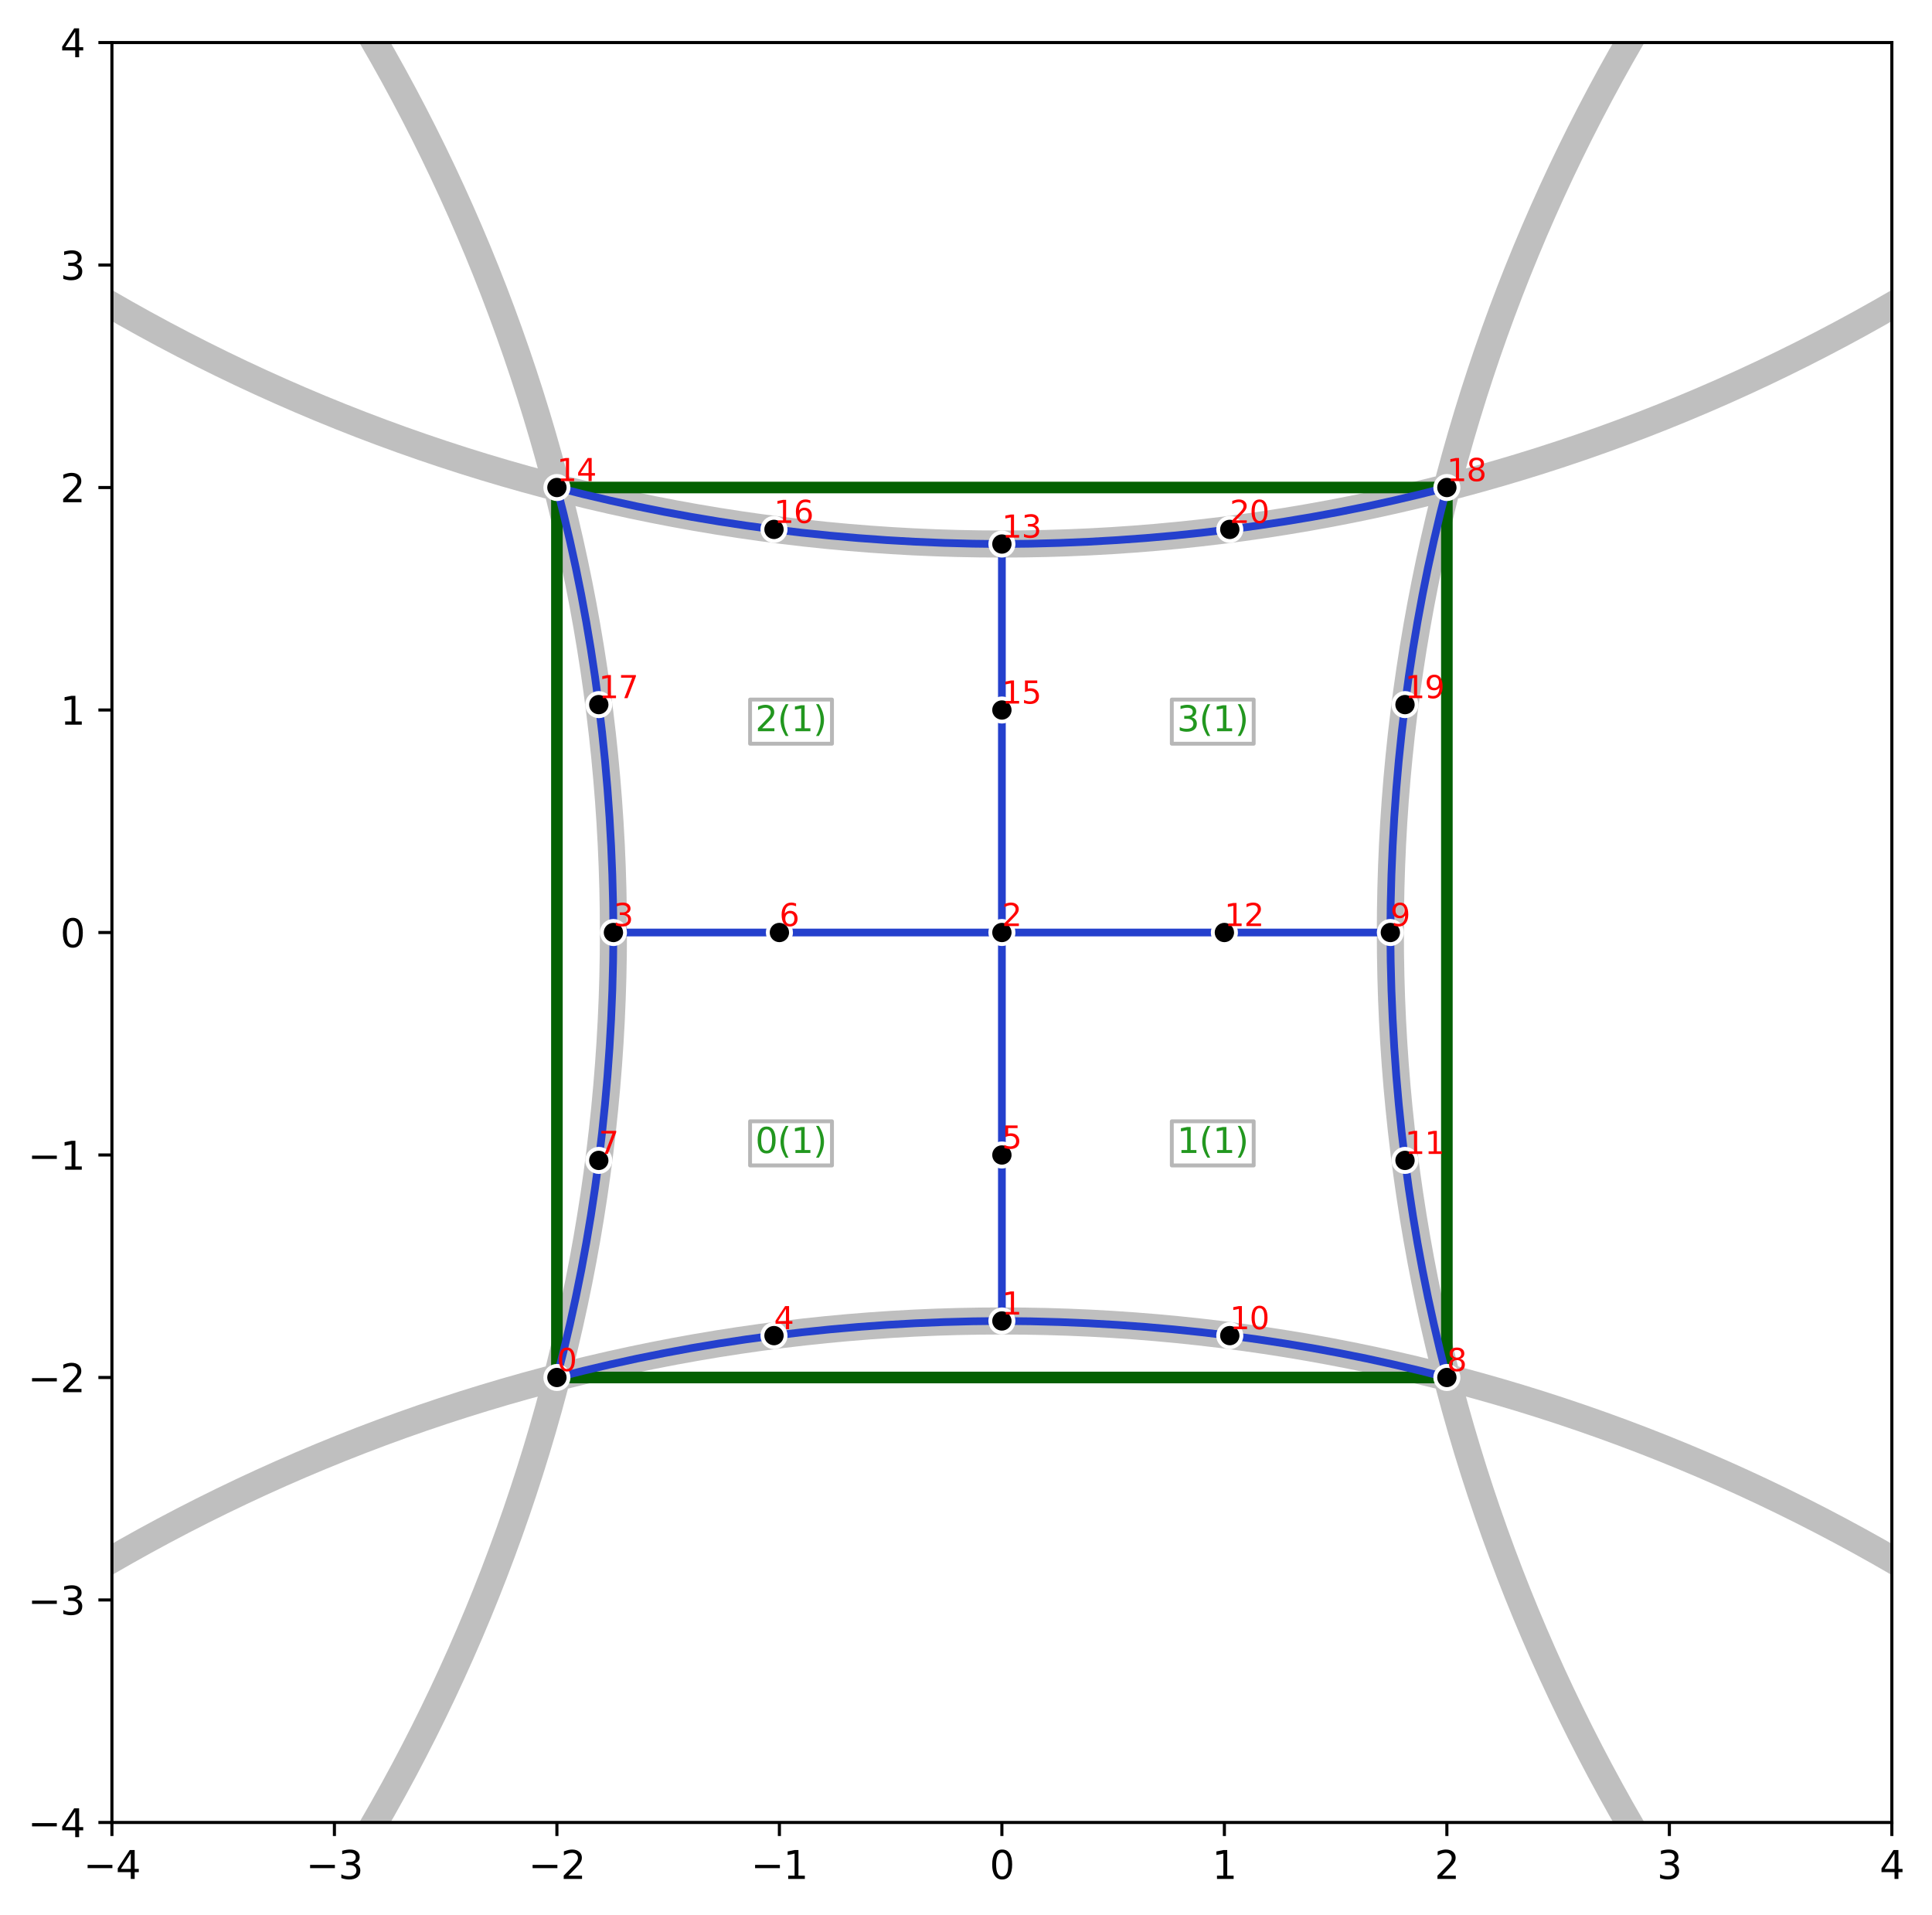 <?xml version="1.0" encoding="utf-8" standalone="no"?>
<!DOCTYPE svg PUBLIC "-//W3C//DTD SVG 1.1//EN"
  "http://www.w3.org/Graphics/SVG/1.1/DTD/svg11.dtd">
<svg xmlns:xlink="http://www.w3.org/1999/xlink" width="499.597pt" height="495.151pt" viewBox="0 0 499.597 495.151" xmlns="http://www.w3.org/2000/svg" version="1.1">
 <defs>
  <style type="text/css">*{stroke-linejoin: round; stroke-linecap: butt}</style>
 </defs>
 <g id="figure_1">
  <g id="patch_1">
   <path d="M 0 495.151 
L 499.597 495.151 
L 499.597 0 
L 0 0 
z
" style="fill: #ffffff"/>
  </g>
  <g id="axes_1">
   <g id="patch_2">
    <path d="M 28.942 471.273 
L 489.216 471.273 
L 489.216 10.999 
L 28.942 10.999 
z
" style="fill: #ffffff"/>
   </g>
   <g id="patch_3">
    <path d="M -301.648 701.41 
C -179.582 701.41 -62.499 652.913 23.815 566.599 
C 110.129 480.285 158.626 363.202 158.626 241.136 
C 158.626 119.07 110.129 1.987 23.815 -84.327 
C -62.499 -170.64 -179.582 -219.138 -301.648 -219.138 
C -423.714 -219.138 -540.797 -170.64 -627.111 -84.327 
C -713.424 1.987 -761.922 119.07 -761.922 241.136 
C -761.922 363.202 -713.424 480.285 -627.111 566.599 
C -540.797 652.913 -423.714 701.41 -301.648 701.41 
" clip-path="url(#p14100f9a82)" style="fill: none; stroke: #bfbfbf; stroke-width: 7; stroke-linejoin: miter"/>
   </g>
   <g id="patch_4">
    <path d="M 819.806 701.41 
C 941.872 701.41 1058.955 652.913 1145.269 566.599 
C 1231.583 480.285 1280.08 363.202 1280.08 241.136 
C 1280.08 119.07 1231.583 1.987 1145.269 -84.327 
C 1058.955 -170.64 941.872 -219.138 819.806 -219.138 
C 697.74 -219.138 580.657 -170.64 494.343 -84.327 
C 408.029 1.987 359.532 119.07 359.532 241.136 
C 359.532 363.202 408.029 480.285 494.343 566.599 
C 580.657 652.913 697.74 701.41 819.806 701.41 
" clip-path="url(#p14100f9a82)" style="fill: none; stroke: #bfbfbf; stroke-width: 7; stroke-linejoin: miter"/>
   </g>
   <g id="patch_5">
    <path d="M 259.079 1262.137 
C 381.145 1262.137 498.228 1213.64 584.542 1127.326 
C 670.856 1041.012 719.353 923.929 719.353 801.863 
C 719.353 679.797 670.856 562.714 584.542 476.4 
C 498.228 390.086 381.145 341.589 259.079 341.589 
C 137.013 341.589 19.93 390.086 -66.384 476.4 
C -152.697 562.714 -201.195 679.797 -201.195 801.863 
C -201.195 923.929 -152.697 1041.012 -66.384 1127.326 
C 19.93 1213.64 137.013 1262.137 259.079 1262.137 
" clip-path="url(#p14100f9a82)" style="fill: none; stroke: #bfbfbf; stroke-width: 7; stroke-linejoin: miter"/>
   </g>
   <g id="patch_6">
    <path d="M 259.079 140.683 
C 381.145 140.683 498.228 92.186 584.542 5.872 
C 670.856 -80.442 719.353 -197.525 719.353 -319.591 
C 719.353 -441.657 670.856 -558.74 584.542 -645.053 
C 498.228 -731.367 381.145 -779.865 259.079 -779.865 
C 137.013 -779.865 19.93 -731.367 -66.384 -645.053 
C -152.697 -558.74 -201.195 -441.657 -201.195 -319.591 
C -201.195 -197.525 -152.697 -80.442 -66.384 5.872 
C 19.93 92.186 137.013 140.683 259.079 140.683 
L 259.079 140.683 
z
" clip-path="url(#p14100f9a82)" style="fill: none; stroke: #bfbfbf; stroke-width: 7; stroke-linejoin: miter"/>
   </g>
   <g id="patch_7">
    <path d="M 374.148 356.205 
L 351.134 356.205 
L 328.12 356.205 
L 305.107 356.205 
L 282.093 356.205 
L 259.079 356.205 
L 236.065 356.205 
L 213.052 356.205 
L 190.038 356.205 
L 167.024 356.205 
L 144.011 356.205 
" clip-path="url(#p14100f9a82)" style="fill: none; stroke: #046002; stroke-width: 3; stroke-linejoin: miter"/>
   </g>
   <g id="patch_8">
    <path d="M 374.148 126.068 
L 374.148 149.081 
L 374.148 172.095 
L 374.148 195.109 
L 374.148 218.123 
L 374.148 241.136 
L 374.148 264.15 
L 374.148 287.164 
L 374.148 310.177 
L 374.148 333.191 
L 374.148 356.205 
" clip-path="url(#p14100f9a82)" style="fill: none; stroke: #046002; stroke-width: 3; stroke-linejoin: miter"/>
   </g>
   <g id="patch_9">
    <path d="M 144.011 126.068 
L 167.024 126.068 
L 190.038 126.068 
L 213.052 126.068 
L 236.065 126.068 
L 259.079 126.068 
L 282.093 126.068 
L 305.107 126.068 
L 328.12 126.068 
L 351.134 126.068 
L 374.148 126.068 
" clip-path="url(#p14100f9a82)" style="fill: none; stroke: #046002; stroke-width: 3; stroke-linejoin: miter"/>
   </g>
   <g id="patch_10">
    <path d="M 144.011 356.205 
L 144.011 333.191 
L 144.011 310.177 
L 144.011 287.164 
L 144.011 264.15 
L 144.011 241.136 
L 144.011 218.123 
L 144.011 195.109 
L 144.011 172.095 
L 144.011 149.081 
L 144.011 126.068 
" clip-path="url(#p14100f9a82)" style="fill: none; stroke: #046002; stroke-width: 3; stroke-linejoin: miter"/>
   </g>
   <g id="patch_11">
    <path d="M 158.626 241.136 
Q 194.237 241.136 259.079 241.136 
M 259.079 241.136 
Q 259.079 305.978 259.079 341.589 
M 144.011 356.205 
Q 158.357 301.466 158.626 241.136 
M 259.079 140.683 
Q 259.079 176.294 259.079 241.136 
M 374.148 126.068 
Q 359.801 180.806 359.532 241.136 
M 158.626 241.136 
Q 158.357 180.806 144.011 126.068 
M 259.079 140.683 
Q 319.409 140.414 374.148 126.068 
M 359.532 241.136 
Q 359.801 301.466 374.148 356.205 
M 259.079 341.589 
Q 198.749 341.858 144.011 356.205 
M 144.011 126.068 
Q 198.749 140.414 259.079 140.683 
M 374.148 356.205 
Q 319.409 341.858 259.079 341.589 
M 259.079 241.136 
Q 323.921 241.136 359.532 241.136 
" style="fill: none; stroke: #2440cd; stroke-width: 2; stroke-linejoin: miter"/>
   </g>
   <g id="matplotlib.axis_1">
    <g id="xtick_1">
     <g id="line2d_1">
      <defs>
       <path id="md7098e72a6" d="M 0 0 
L 0 3.5 
" style="stroke: #000000; stroke-width: 0.8"/>
      </defs>
      <g>
       <use xlink:href="#md7098e72a6" x="28.942" y="471.273" style="stroke: #000000; stroke-width: 0.8"/>
      </g>
     </g>
     <g id="text_1">
      <!-- −4 -->
      <g transform="translate(21.571 485.872)scale(0.1 -0.1)">
       <defs>
        <path id="DejaVuSans-2212" d="M 678 2272 
L 4684 2272 
L 4684 1741 
L 678 1741 
L 678 2272 
z
" transform="scale(0.016)"/>
        <path id="DejaVuSans-34" d="M 2419 4116 
L 825 1625 
L 2419 1625 
L 2419 4116 
z
M 2253 4666 
L 3047 4666 
L 3047 1625 
L 3713 1625 
L 3713 1100 
L 3047 1100 
L 3047 0 
L 2419 0 
L 2419 1100 
L 313 1100 
L 313 1709 
L 2253 4666 
z
" transform="scale(0.016)"/>
       </defs>
       <use xlink:href="#DejaVuSans-2212"/>
       <use xlink:href="#DejaVuSans-34" x="83.789"/>
      </g>
     </g>
    </g>
    <g id="xtick_2">
     <g id="line2d_2">
      <g>
       <use xlink:href="#md7098e72a6" x="86.476" y="471.273" style="stroke: #000000; stroke-width: 0.8"/>
      </g>
     </g>
     <g id="text_2">
      <!-- −3 -->
      <g transform="translate(79.105 485.872)scale(0.1 -0.1)">
       <defs>
        <path id="DejaVuSans-33" d="M 2597 2516 
Q 3050 2419 3304 2112 
Q 3559 1806 3559 1356 
Q 3559 666 3084 287 
Q 2609 -91 1734 -91 
Q 1441 -91 1130 -33 
Q 819 25 488 141 
L 488 750 
Q 750 597 1062 519 
Q 1375 441 1716 441 
Q 2309 441 2620 675 
Q 2931 909 2931 1356 
Q 2931 1769 2642 2001 
Q 2353 2234 1838 2234 
L 1294 2234 
L 1294 2753 
L 1863 2753 
Q 2328 2753 2575 2939 
Q 2822 3125 2822 3475 
Q 2822 3834 2567 4026 
Q 2313 4219 1838 4219 
Q 1578 4219 1281 4162 
Q 984 4106 628 3988 
L 628 4550 
Q 988 4650 1302 4700 
Q 1616 4750 1894 4750 
Q 2613 4750 3031 4423 
Q 3450 4097 3450 3541 
Q 3450 3153 3228 2886 
Q 3006 2619 2597 2516 
z
" transform="scale(0.016)"/>
       </defs>
       <use xlink:href="#DejaVuSans-2212"/>
       <use xlink:href="#DejaVuSans-33" x="83.789"/>
      </g>
     </g>
    </g>
    <g id="xtick_3">
     <g id="line2d_3">
      <g>
       <use xlink:href="#md7098e72a6" x="144.011" y="471.273" style="stroke: #000000; stroke-width: 0.8"/>
      </g>
     </g>
     <g id="text_3">
      <!-- −2 -->
      <g transform="translate(136.64 485.872)scale(0.1 -0.1)">
       <defs>
        <path id="DejaVuSans-32" d="M 1228 531 
L 3431 531 
L 3431 0 
L 469 0 
L 469 531 
Q 828 903 1448 1529 
Q 2069 2156 2228 2338 
Q 2531 2678 2651 2914 
Q 2772 3150 2772 3378 
Q 2772 3750 2511 3984 
Q 2250 4219 1831 4219 
Q 1534 4219 1204 4116 
Q 875 4013 500 3803 
L 500 4441 
Q 881 4594 1212 4672 
Q 1544 4750 1819 4750 
Q 2544 4750 2975 4387 
Q 3406 4025 3406 3419 
Q 3406 3131 3298 2873 
Q 3191 2616 2906 2266 
Q 2828 2175 2409 1742 
Q 1991 1309 1228 531 
z
" transform="scale(0.016)"/>
       </defs>
       <use xlink:href="#DejaVuSans-2212"/>
       <use xlink:href="#DejaVuSans-32" x="83.789"/>
      </g>
     </g>
    </g>
    <g id="xtick_4">
     <g id="line2d_4">
      <g>
       <use xlink:href="#md7098e72a6" x="201.545" y="471.273" style="stroke: #000000; stroke-width: 0.8"/>
      </g>
     </g>
     <g id="text_4">
      <!-- −1 -->
      <g transform="translate(194.174 485.872)scale(0.1 -0.1)">
       <defs>
        <path id="DejaVuSans-31" d="M 794 531 
L 1825 531 
L 1825 4091 
L 703 3866 
L 703 4441 
L 1819 4666 
L 2450 4666 
L 2450 531 
L 3481 531 
L 3481 0 
L 794 0 
L 794 531 
z
" transform="scale(0.016)"/>
       </defs>
       <use xlink:href="#DejaVuSans-2212"/>
       <use xlink:href="#DejaVuSans-31" x="83.789"/>
      </g>
     </g>
    </g>
    <g id="xtick_5">
     <g id="line2d_5">
      <g>
       <use xlink:href="#md7098e72a6" x="259.079" y="471.273" style="stroke: #000000; stroke-width: 0.8"/>
      </g>
     </g>
     <g id="text_5">
      <!-- 0 -->
      <g transform="translate(255.898 485.872)scale(0.1 -0.1)">
       <defs>
        <path id="DejaVuSans-30" d="M 2034 4250 
Q 1547 4250 1301 3770 
Q 1056 3291 1056 2328 
Q 1056 1369 1301 889 
Q 1547 409 2034 409 
Q 2525 409 2770 889 
Q 3016 1369 3016 2328 
Q 3016 3291 2770 3770 
Q 2525 4250 2034 4250 
z
M 2034 4750 
Q 2819 4750 3233 4129 
Q 3647 3509 3647 2328 
Q 3647 1150 3233 529 
Q 2819 -91 2034 -91 
Q 1250 -91 836 529 
Q 422 1150 422 2328 
Q 422 3509 836 4129 
Q 1250 4750 2034 4750 
z
" transform="scale(0.016)"/>
       </defs>
       <use xlink:href="#DejaVuSans-30"/>
      </g>
     </g>
    </g>
    <g id="xtick_6">
     <g id="line2d_6">
      <g>
       <use xlink:href="#md7098e72a6" x="316.613" y="471.273" style="stroke: #000000; stroke-width: 0.8"/>
      </g>
     </g>
     <g id="text_6">
      <!-- 1 -->
      <g transform="translate(313.432 485.872)scale(0.1 -0.1)">
       <use xlink:href="#DejaVuSans-31"/>
      </g>
     </g>
    </g>
    <g id="xtick_7">
     <g id="line2d_7">
      <g>
       <use xlink:href="#md7098e72a6" x="374.148" y="471.273" style="stroke: #000000; stroke-width: 0.8"/>
      </g>
     </g>
     <g id="text_7">
      <!-- 2 -->
      <g transform="translate(370.966 485.872)scale(0.1 -0.1)">
       <use xlink:href="#DejaVuSans-32"/>
      </g>
     </g>
    </g>
    <g id="xtick_8">
     <g id="line2d_8">
      <g>
       <use xlink:href="#md7098e72a6" x="431.682" y="471.273" style="stroke: #000000; stroke-width: 0.8"/>
      </g>
     </g>
     <g id="text_8">
      <!-- 3 -->
      <g transform="translate(428.501 485.872)scale(0.1 -0.1)">
       <use xlink:href="#DejaVuSans-33"/>
      </g>
     </g>
    </g>
    <g id="xtick_9">
     <g id="line2d_9">
      <g>
       <use xlink:href="#md7098e72a6" x="489.216" y="471.273" style="stroke: #000000; stroke-width: 0.8"/>
      </g>
     </g>
     <g id="text_9">
      <!-- 4 -->
      <g transform="translate(486.035 485.872)scale(0.1 -0.1)">
       <use xlink:href="#DejaVuSans-34"/>
      </g>
     </g>
    </g>
   </g>
   <g id="matplotlib.axis_2">
    <g id="ytick_1">
     <g id="line2d_10">
      <defs>
       <path id="mb4032d6944" d="M 0 0 
L -3.5 0 
" style="stroke: #000000; stroke-width: 0.8"/>
      </defs>
      <g>
       <use xlink:href="#mb4032d6944" x="28.942" y="471.273" style="stroke: #000000; stroke-width: 0.8"/>
      </g>
     </g>
     <g id="text_10">
      <!-- −4 -->
      <g transform="translate(7.2 475.072)scale(0.1 -0.1)">
       <use xlink:href="#DejaVuSans-2212"/>
       <use xlink:href="#DejaVuSans-34" x="83.789"/>
      </g>
     </g>
    </g>
    <g id="ytick_2">
     <g id="line2d_11">
      <g>
       <use xlink:href="#mb4032d6944" x="28.942" y="413.739" style="stroke: #000000; stroke-width: 0.8"/>
      </g>
     </g>
     <g id="text_11">
      <!-- −3 -->
      <g transform="translate(7.2 417.538)scale(0.1 -0.1)">
       <use xlink:href="#DejaVuSans-2212"/>
       <use xlink:href="#DejaVuSans-33" x="83.789"/>
      </g>
     </g>
    </g>
    <g id="ytick_3">
     <g id="line2d_12">
      <g>
       <use xlink:href="#mb4032d6944" x="28.942" y="356.205" style="stroke: #000000; stroke-width: 0.8"/>
      </g>
     </g>
     <g id="text_12">
      <!-- −2 -->
      <g transform="translate(7.2 360.004)scale(0.1 -0.1)">
       <use xlink:href="#DejaVuSans-2212"/>
       <use xlink:href="#DejaVuSans-32" x="83.789"/>
      </g>
     </g>
    </g>
    <g id="ytick_4">
     <g id="line2d_13">
      <g>
       <use xlink:href="#mb4032d6944" x="28.942" y="298.67" style="stroke: #000000; stroke-width: 0.8"/>
      </g>
     </g>
     <g id="text_13">
      <!-- −1 -->
      <g transform="translate(7.2 302.47)scale(0.1 -0.1)">
       <use xlink:href="#DejaVuSans-2212"/>
       <use xlink:href="#DejaVuSans-31" x="83.789"/>
      </g>
     </g>
    </g>
    <g id="ytick_5">
     <g id="line2d_14">
      <g>
       <use xlink:href="#mb4032d6944" x="28.942" y="241.136" style="stroke: #000000; stroke-width: 0.8"/>
      </g>
     </g>
     <g id="text_14">
      <!-- 0 -->
      <g transform="translate(15.58 244.935)scale(0.1 -0.1)">
       <use xlink:href="#DejaVuSans-30"/>
      </g>
     </g>
    </g>
    <g id="ytick_6">
     <g id="line2d_15">
      <g>
       <use xlink:href="#mb4032d6944" x="28.942" y="183.602" style="stroke: #000000; stroke-width: 0.8"/>
      </g>
     </g>
     <g id="text_15">
      <!-- 1 -->
      <g transform="translate(15.58 187.401)scale(0.1 -0.1)">
       <use xlink:href="#DejaVuSans-31"/>
      </g>
     </g>
    </g>
    <g id="ytick_7">
     <g id="line2d_16">
      <g>
       <use xlink:href="#mb4032d6944" x="28.942" y="126.068" style="stroke: #000000; stroke-width: 0.8"/>
      </g>
     </g>
     <g id="text_16">
      <!-- 2 -->
      <g transform="translate(15.58 129.867)scale(0.1 -0.1)">
       <use xlink:href="#DejaVuSans-32"/>
      </g>
     </g>
    </g>
    <g id="ytick_8">
     <g id="line2d_17">
      <g>
       <use xlink:href="#mb4032d6944" x="28.942" y="68.533" style="stroke: #000000; stroke-width: 0.8"/>
      </g>
     </g>
     <g id="text_17">
      <!-- 3 -->
      <g transform="translate(15.58 72.333)scale(0.1 -0.1)">
       <use xlink:href="#DejaVuSans-33"/>
      </g>
     </g>
    </g>
    <g id="ytick_9">
     <g id="line2d_18">
      <g>
       <use xlink:href="#mb4032d6944" x="28.942" y="10.999" style="stroke: #000000; stroke-width: 0.8"/>
      </g>
     </g>
     <g id="text_18">
      <!-- 4 -->
      <g transform="translate(15.58 14.798)scale(0.1 -0.1)">
       <use xlink:href="#DejaVuSans-34"/>
      </g>
     </g>
    </g>
   </g>
   <g id="line2d_19">
    <defs>
     <path id="mf7e30e87f8" d="M 0 3 
C 0.796 3 1.559 2.684 2.121 2.121 
C 2.684 1.559 3 0.796 3 0 
C 3 -0.796 2.684 -1.559 2.121 -2.121 
C 1.559 -2.684 0.796 -3 0 -3 
C -0.796 -3 -1.559 -2.684 -2.121 -2.121 
C -2.684 -1.559 -3 -0.796 -3 0 
C -3 0.796 -2.684 1.559 -2.121 2.121 
C -1.559 2.684 -0.796 3 0 3 
z
" style="stroke: #ffffff"/>
    </defs>
    <g>
     <use xlink:href="#mf7e30e87f8" x="144.011" y="356.205" style="stroke: #ffffff"/>
     <use xlink:href="#mf7e30e87f8" x="259.079" y="341.589" style="stroke: #ffffff"/>
     <use xlink:href="#mf7e30e87f8" x="259.079" y="241.136" style="stroke: #ffffff"/>
     <use xlink:href="#mf7e30e87f8" x="158.626" y="241.136" style="stroke: #ffffff"/>
     <use xlink:href="#mf7e30e87f8" x="200.147" y="345.377" style="stroke: #ffffff"/>
     <use xlink:href="#mf7e30e87f8" x="259.079" y="298.67" style="stroke: #ffffff"/>
     <use xlink:href="#mf7e30e87f8" x="201.545" y="241.136" style="stroke: #ffffff"/>
     <use xlink:href="#mf7e30e87f8" x="154.838" y="300.068" style="stroke: #ffffff"/>
     <use xlink:href="#mf7e30e87f8" x="374.148" y="356.205" style="stroke: #ffffff"/>
     <use xlink:href="#mf7e30e87f8" x="359.532" y="241.136" style="stroke: #ffffff"/>
     <use xlink:href="#mf7e30e87f8" x="318.011" y="345.377" style="stroke: #ffffff"/>
     <use xlink:href="#mf7e30e87f8" x="363.32" y="300.068" style="stroke: #ffffff"/>
     <use xlink:href="#mf7e30e87f8" x="316.613" y="241.136" style="stroke: #ffffff"/>
     <use xlink:href="#mf7e30e87f8" x="259.079" y="140.683" style="stroke: #ffffff"/>
     <use xlink:href="#mf7e30e87f8" x="144.011" y="126.068" style="stroke: #ffffff"/>
     <use xlink:href="#mf7e30e87f8" x="259.079" y="183.602" style="stroke: #ffffff"/>
     <use xlink:href="#mf7e30e87f8" x="200.147" y="136.895" style="stroke: #ffffff"/>
     <use xlink:href="#mf7e30e87f8" x="154.838" y="182.204" style="stroke: #ffffff"/>
     <use xlink:href="#mf7e30e87f8" x="374.148" y="126.068" style="stroke: #ffffff"/>
     <use xlink:href="#mf7e30e87f8" x="363.32" y="182.204" style="stroke: #ffffff"/>
     <use xlink:href="#mf7e30e87f8" x="318.011" y="136.895" style="stroke: #ffffff"/>
    </g>
   </g>
   <g id="patch_12">
    <path d="M 28.942 471.273 
L 28.942 10.999 
" style="fill: none; stroke: #000000; stroke-width: 0.8; stroke-linejoin: miter; stroke-linecap: square"/>
   </g>
   <g id="patch_13">
    <path d="M 489.216 471.273 
L 489.216 10.999 
" style="fill: none; stroke: #000000; stroke-width: 0.8; stroke-linejoin: miter; stroke-linecap: square"/>
   </g>
   <g id="patch_14">
    <path d="M 28.942 471.273 
L 489.216 471.273 
" style="fill: none; stroke: #000000; stroke-width: 0.8; stroke-linejoin: miter; stroke-linecap: square"/>
   </g>
   <g id="patch_15">
    <path d="M 28.942 10.999 
L 489.216 10.999 
" style="fill: none; stroke: #000000; stroke-width: 0.8; stroke-linejoin: miter; stroke-linecap: square"/>
   </g>
   <g id="text_19">
    <g id="patch_16">
     <path d="M 193.963 301.37 
L 215.138 301.37 
L 215.138 289.96 
L 193.963 289.96 
z
" style="fill: #ffffff; stroke: #b7b7b7; stroke-linejoin: miter"/>
    </g>
    <!-- 0(1) -->
    <g style="fill: #22971f" transform="translate(195.313 298.148)scale(0.09 -0.09)">
     <defs>
      <path id="DejaVuSans-28" d="M 1984 4856 
Q 1566 4138 1362 3434 
Q 1159 2731 1159 2009 
Q 1159 1288 1364 580 
Q 1569 -128 1984 -844 
L 1484 -844 
Q 1016 -109 783 600 
Q 550 1309 550 2009 
Q 550 2706 781 3412 
Q 1013 4119 1484 4856 
L 1984 4856 
z
" transform="scale(0.016)"/>
      <path id="DejaVuSans-29" d="M 513 4856 
L 1013 4856 
Q 1481 4119 1714 3412 
Q 1947 2706 1947 2009 
Q 1947 1309 1714 600 
Q 1481 -109 1013 -844 
L 513 -844 
Q 928 -128 1133 580 
Q 1338 1288 1338 2009 
Q 1338 2731 1133 3434 
Q 928 4138 513 4856 
z
" transform="scale(0.016)"/>
     </defs>
     <use xlink:href="#DejaVuSans-30"/>
     <use xlink:href="#DejaVuSans-28" x="63.623"/>
     <use xlink:href="#DejaVuSans-31" x="102.637"/>
     <use xlink:href="#DejaVuSans-29" x="166.26"/>
    </g>
   </g>
   <g id="text_20">
    <g id="patch_17">
     <path d="M 303.02 301.37 
L 324.195 301.37 
L 324.195 289.96 
L 303.02 289.96 
z
" style="fill: #ffffff; stroke: #b7b7b7; stroke-linejoin: miter"/>
    </g>
    <!-- 1(1) -->
    <g style="fill: #22971f" transform="translate(304.37 298.148)scale(0.09 -0.09)">
     <use xlink:href="#DejaVuSans-31"/>
     <use xlink:href="#DejaVuSans-28" x="63.623"/>
     <use xlink:href="#DejaVuSans-31" x="102.637"/>
     <use xlink:href="#DejaVuSans-29" x="166.26"/>
    </g>
   </g>
   <g id="text_21">
    <g id="patch_18">
     <path d="M 193.963 192.313 
L 215.138 192.313 
L 215.138 180.902 
L 193.963 180.902 
z
" style="fill: #ffffff; stroke: #b7b7b7; stroke-linejoin: miter"/>
    </g>
    <!-- 2(1) -->
    <g style="fill: #22971f" transform="translate(195.313 189.091)scale(0.09 -0.09)">
     <use xlink:href="#DejaVuSans-32"/>
     <use xlink:href="#DejaVuSans-28" x="63.623"/>
     <use xlink:href="#DejaVuSans-31" x="102.637"/>
     <use xlink:href="#DejaVuSans-29" x="166.26"/>
    </g>
   </g>
   <g id="text_22">
    <g id="patch_19">
     <path d="M 303.02 192.313 
L 324.195 192.313 
L 324.195 180.902 
L 303.02 180.902 
z
" style="fill: #ffffff; stroke: #b7b7b7; stroke-linejoin: miter"/>
    </g>
    <!-- 3(1) -->
    <g style="fill: #22971f" transform="translate(304.37 189.091)scale(0.09 -0.09)">
     <use xlink:href="#DejaVuSans-33"/>
     <use xlink:href="#DejaVuSans-28" x="63.623"/>
     <use xlink:href="#DejaVuSans-31" x="102.637"/>
     <use xlink:href="#DejaVuSans-29" x="166.26"/>
    </g>
   </g>
   <g id="text_23">
    <!-- 0 -->
    <g style="fill: #ff0000" transform="translate(144.011 354.541)scale(0.08 -0.08)">
     <use xlink:href="#DejaVuSans-30"/>
    </g>
   </g>
   <g id="text_24">
    <!-- 1 -->
    <g style="fill: #ff0000" transform="translate(259.079 339.925)scale(0.08 -0.08)">
     <use xlink:href="#DejaVuSans-31"/>
    </g>
   </g>
   <g id="text_25">
    <!-- 2 -->
    <g style="fill: #ff0000" transform="translate(259.079 239.472)scale(0.08 -0.08)">
     <use xlink:href="#DejaVuSans-32"/>
    </g>
   </g>
   <g id="text_26">
    <!-- 3 -->
    <g style="fill: #ff0000" transform="translate(158.626 239.472)scale(0.08 -0.08)">
     <use xlink:href="#DejaVuSans-33"/>
    </g>
   </g>
   <g id="text_27">
    <!-- 4 -->
    <g style="fill: #ff0000" transform="translate(200.147 343.714)scale(0.08 -0.08)">
     <use xlink:href="#DejaVuSans-34"/>
    </g>
   </g>
   <g id="text_28">
    <!-- 5 -->
    <g style="fill: #ff0000" transform="translate(259.079 297.007)scale(0.08 -0.08)">
     <defs>
      <path id="DejaVuSans-35" d="M 691 4666 
L 3169 4666 
L 3169 4134 
L 1269 4134 
L 1269 2991 
Q 1406 3038 1543 3061 
Q 1681 3084 1819 3084 
Q 2600 3084 3056 2656 
Q 3513 2228 3513 1497 
Q 3513 744 3044 326 
Q 2575 -91 1722 -91 
Q 1428 -91 1123 -41 
Q 819 9 494 109 
L 494 744 
Q 775 591 1075 516 
Q 1375 441 1709 441 
Q 2250 441 2565 725 
Q 2881 1009 2881 1497 
Q 2881 1984 2565 2268 
Q 2250 2553 1709 2553 
Q 1456 2553 1204 2497 
Q 953 2441 691 2322 
L 691 4666 
z
" transform="scale(0.016)"/>
     </defs>
     <use xlink:href="#DejaVuSans-35"/>
    </g>
   </g>
   <g id="text_29">
    <!-- 6 -->
    <g style="fill: #ff0000" transform="translate(201.545 239.472)scale(0.08 -0.08)">
     <defs>
      <path id="DejaVuSans-36" d="M 2113 2584 
Q 1688 2584 1439 2293 
Q 1191 2003 1191 1497 
Q 1191 994 1439 701 
Q 1688 409 2113 409 
Q 2538 409 2786 701 
Q 3034 994 3034 1497 
Q 3034 2003 2786 2293 
Q 2538 2584 2113 2584 
z
M 3366 4563 
L 3366 3988 
Q 3128 4100 2886 4159 
Q 2644 4219 2406 4219 
Q 1781 4219 1451 3797 
Q 1122 3375 1075 2522 
Q 1259 2794 1537 2939 
Q 1816 3084 2150 3084 
Q 2853 3084 3261 2657 
Q 3669 2231 3669 1497 
Q 3669 778 3244 343 
Q 2819 -91 2113 -91 
Q 1303 -91 875 529 
Q 447 1150 447 2328 
Q 447 3434 972 4092 
Q 1497 4750 2381 4750 
Q 2619 4750 2861 4703 
Q 3103 4656 3366 4563 
z
" transform="scale(0.016)"/>
     </defs>
     <use xlink:href="#DejaVuSans-36"/>
    </g>
   </g>
   <g id="text_30">
    <!-- 7 -->
    <g style="fill: #ff0000" transform="translate(154.838 298.404)scale(0.08 -0.08)">
     <defs>
      <path id="DejaVuSans-37" d="M 525 4666 
L 3525 4666 
L 3525 4397 
L 1831 0 
L 1172 0 
L 2766 4134 
L 525 4134 
L 525 4666 
z
" transform="scale(0.016)"/>
     </defs>
     <use xlink:href="#DejaVuSans-37"/>
    </g>
   </g>
   <g id="text_31">
    <!-- 8 -->
    <g style="fill: #ff0000" transform="translate(374.148 354.541)scale(0.08 -0.08)">
     <defs>
      <path id="DejaVuSans-38" d="M 2034 2216 
Q 1584 2216 1326 1975 
Q 1069 1734 1069 1313 
Q 1069 891 1326 650 
Q 1584 409 2034 409 
Q 2484 409 2743 651 
Q 3003 894 3003 1313 
Q 3003 1734 2745 1975 
Q 2488 2216 2034 2216 
z
M 1403 2484 
Q 997 2584 770 2862 
Q 544 3141 544 3541 
Q 544 4100 942 4425 
Q 1341 4750 2034 4750 
Q 2731 4750 3128 4425 
Q 3525 4100 3525 3541 
Q 3525 3141 3298 2862 
Q 3072 2584 2669 2484 
Q 3125 2378 3379 2068 
Q 3634 1759 3634 1313 
Q 3634 634 3220 271 
Q 2806 -91 2034 -91 
Q 1263 -91 848 271 
Q 434 634 434 1313 
Q 434 1759 690 2068 
Q 947 2378 1403 2484 
z
M 1172 3481 
Q 1172 3119 1398 2916 
Q 1625 2713 2034 2713 
Q 2441 2713 2670 2916 
Q 2900 3119 2900 3481 
Q 2900 3844 2670 4047 
Q 2441 4250 2034 4250 
Q 1625 4250 1398 4047 
Q 1172 3844 1172 3481 
z
" transform="scale(0.016)"/>
     </defs>
     <use xlink:href="#DejaVuSans-38"/>
    </g>
   </g>
   <g id="text_32">
    <!-- 9 -->
    <g style="fill: #ff0000" transform="translate(359.532 239.472)scale(0.08 -0.08)">
     <defs>
      <path id="DejaVuSans-39" d="M 703 97 
L 703 672 
Q 941 559 1184 500 
Q 1428 441 1663 441 
Q 2288 441 2617 861 
Q 2947 1281 2994 2138 
Q 2813 1869 2534 1725 
Q 2256 1581 1919 1581 
Q 1219 1581 811 2004 
Q 403 2428 403 3163 
Q 403 3881 828 4315 
Q 1253 4750 1959 4750 
Q 2769 4750 3195 4129 
Q 3622 3509 3622 2328 
Q 3622 1225 3098 567 
Q 2575 -91 1691 -91 
Q 1453 -91 1209 -44 
Q 966 3 703 97 
z
M 1959 2075 
Q 2384 2075 2632 2365 
Q 2881 2656 2881 3163 
Q 2881 3666 2632 3958 
Q 2384 4250 1959 4250 
Q 1534 4250 1286 3958 
Q 1038 3666 1038 3163 
Q 1038 2656 1286 2365 
Q 1534 2075 1959 2075 
z
" transform="scale(0.016)"/>
     </defs>
     <use xlink:href="#DejaVuSans-39"/>
    </g>
   </g>
   <g id="text_33">
    <!-- 10 -->
    <g style="fill: #ff0000" transform="translate(318.011 343.714)scale(0.08 -0.08)">
     <use xlink:href="#DejaVuSans-31"/>
     <use xlink:href="#DejaVuSans-30" x="63.623"/>
    </g>
   </g>
   <g id="text_34">
    <!-- 11 -->
    <g style="fill: #ff0000" transform="translate(363.32 298.404)scale(0.08 -0.08)">
     <use xlink:href="#DejaVuSans-31"/>
     <use xlink:href="#DejaVuSans-31" x="63.623"/>
    </g>
   </g>
   <g id="text_35">
    <!-- 12 -->
    <g style="fill: #ff0000" transform="translate(316.613 239.472)scale(0.08 -0.08)">
     <use xlink:href="#DejaVuSans-31"/>
     <use xlink:href="#DejaVuSans-32" x="63.623"/>
    </g>
   </g>
   <g id="text_36">
    <!-- 13 -->
    <g style="fill: #ff0000" transform="translate(259.079 139.02)scale(0.08 -0.08)">
     <use xlink:href="#DejaVuSans-31"/>
     <use xlink:href="#DejaVuSans-33" x="63.623"/>
    </g>
   </g>
   <g id="text_37">
    <!-- 14 -->
    <g style="fill: #ff0000" transform="translate(144.011 124.404)scale(0.08 -0.08)">
     <use xlink:href="#DejaVuSans-31"/>
     <use xlink:href="#DejaVuSans-34" x="63.623"/>
    </g>
   </g>
   <g id="text_38">
    <!-- 15 -->
    <g style="fill: #ff0000" transform="translate(259.079 181.938)scale(0.08 -0.08)">
     <use xlink:href="#DejaVuSans-31"/>
     <use xlink:href="#DejaVuSans-35" x="63.623"/>
    </g>
   </g>
   <g id="text_39">
    <!-- 16 -->
    <g style="fill: #ff0000" transform="translate(200.147 135.231)scale(0.08 -0.08)">
     <use xlink:href="#DejaVuSans-31"/>
     <use xlink:href="#DejaVuSans-36" x="63.623"/>
    </g>
   </g>
   <g id="text_40">
    <!-- 17 -->
    <g style="fill: #ff0000" transform="translate(154.838 180.54)scale(0.08 -0.08)">
     <use xlink:href="#DejaVuSans-31"/>
     <use xlink:href="#DejaVuSans-37" x="63.623"/>
    </g>
   </g>
   <g id="text_41">
    <!-- 18 -->
    <g style="fill: #ff0000" transform="translate(374.148 124.404)scale(0.08 -0.08)">
     <use xlink:href="#DejaVuSans-31"/>
     <use xlink:href="#DejaVuSans-38" x="63.623"/>
    </g>
   </g>
   <g id="text_42">
    <!-- 19 -->
    <g style="fill: #ff0000" transform="translate(363.32 180.54)scale(0.08 -0.08)">
     <use xlink:href="#DejaVuSans-31"/>
     <use xlink:href="#DejaVuSans-39" x="63.623"/>
    </g>
   </g>
   <g id="text_43">
    <!-- 20 -->
    <g style="fill: #ff0000" transform="translate(318.011 135.231)scale(0.08 -0.08)">
     <use xlink:href="#DejaVuSans-32"/>
     <use xlink:href="#DejaVuSans-30" x="63.623"/>
    </g>
   </g>
  </g>
 </g>
 <defs>
  <clipPath id="p14100f9a82">
   <rect x="28.942" y="10.999" width="460.274" height="460.274"/>
  </clipPath>
 </defs>
</svg>
